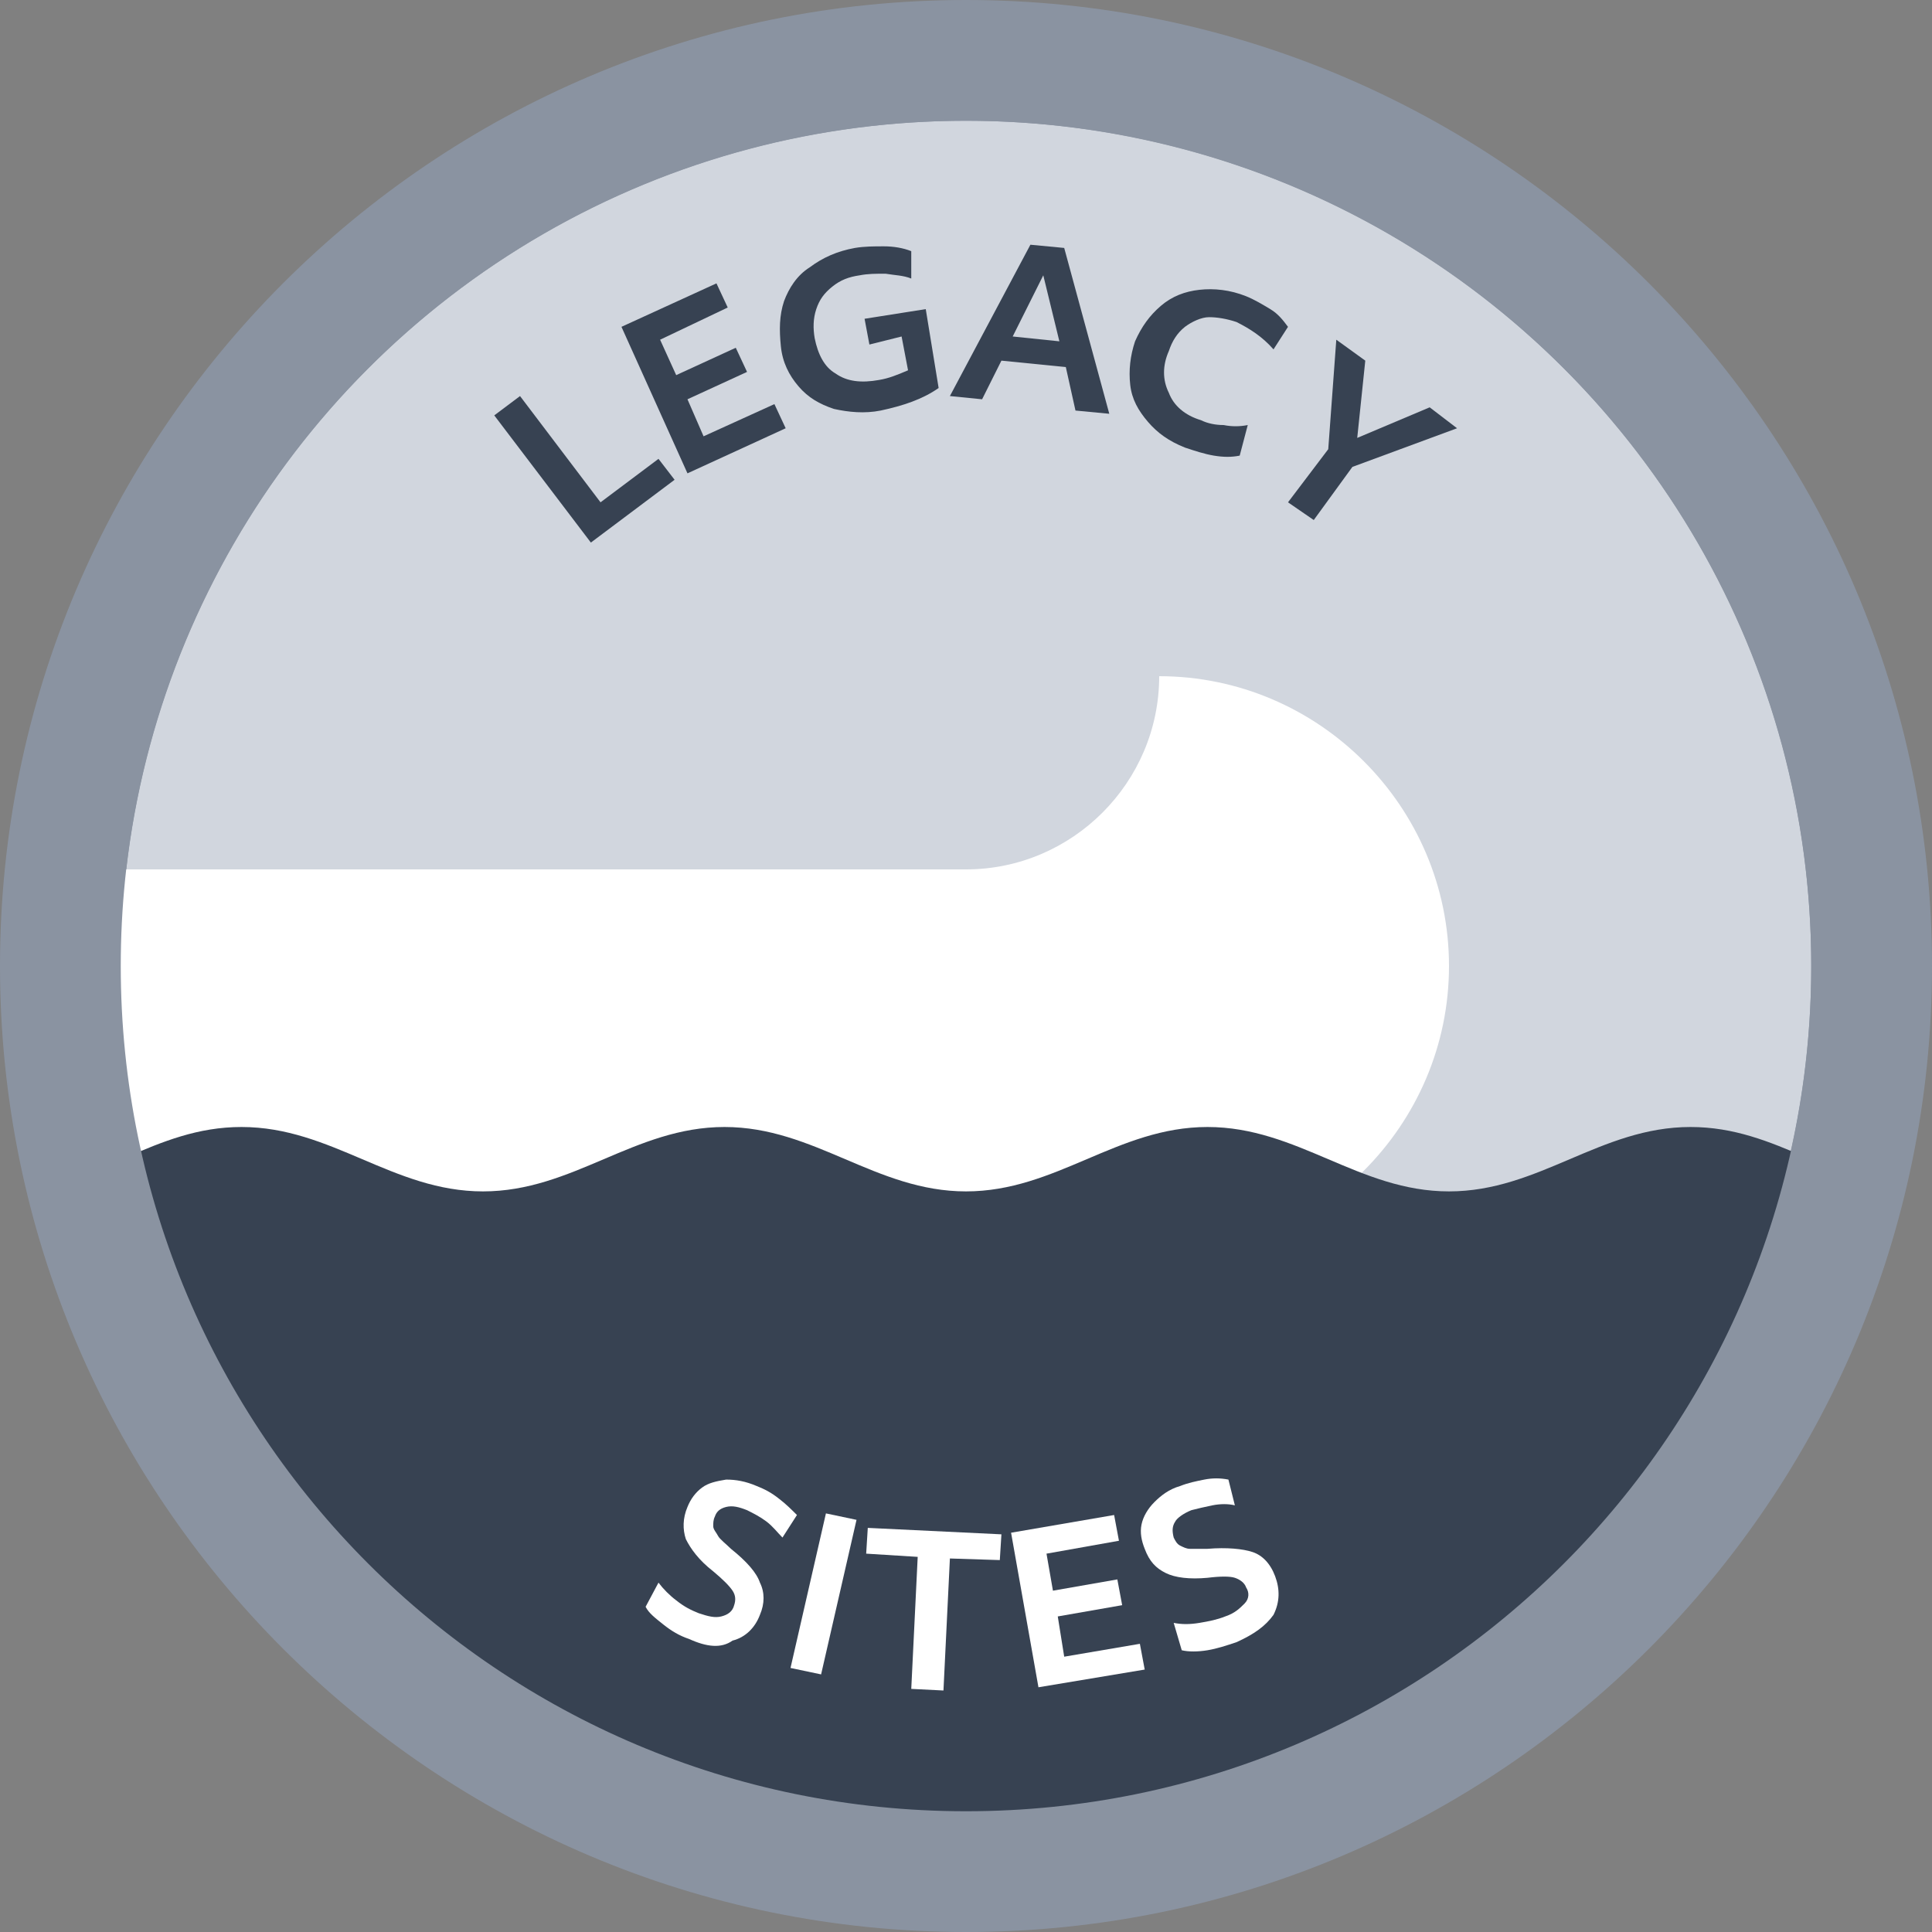 <?xml version="1.0" encoding="utf-8"?>
<!-- Generator: Adobe Illustrator 19.2.1, SVG Export Plug-In . SVG Version: 6.00 Build 0)  -->
<svg version="1.1" id="Layer_1" xmlns="http://www.w3.org/2000/svg" xmlns:xlink="http://www.w3.org/1999/xlink" x="0px" y="0px"
	 viewBox="0 0 120 120" style="enable-background:new 0 0 120 120;" xml:space="preserve">
<rect x="0" y="0" width="120" height="120" fill="#808080" stroke="none"/>
<style type="text/css">
	.st0{fill:#8A93A1;}
	.st1{fill:#D1D6DE;}
	.st2{fill:#FFFFFF;}
	.st3{fill:#374252;}
</style>
<circle class="st0" cx="60" cy="60" r="53.5"/>
<circle class="st1" cx="60" cy="60" r="52.5"/>
<path class="st2" d="M72,42c0,6.6-5.4,12-12,12H6.8c-0.2,2-0.3,4-0.3,6c0,6.3,1.1,12.4,3.1,18H72c9.9,0,18-8.1,18-18
	C90,50.1,81.9,42,72,42z"/>
<path class="st3" d="M105,70c-5.6,0-9.4,4-15,4c-5.6,0-9.4-4-15-4c-5.6,0-9.4,4-15,4c-5.6,0-9.4-4-15-4s-9.4,4-15,4
	c-5.6,0-9.4-4-15-4c-2.7,0-4.9,0.9-7.2,1.9c5.4,23.8,26.7,41.6,52.2,41.6c25.5,0,46.8-17.8,52.2-41.6C109.9,70.9,107.7,70,105,70z"
	/>
<g>
	<path class="st3" d="M30.7,25.8l1.6-1.2l5,6.6l3.6-2.7l1,1.3l-5.2,3.9L30.7,25.8z"/>
	<path class="st3" d="M38.6,20.3l5.9-2.7l0.7,1.5L41,21.1l1,2.2l3.7-1.7l0.7,1.5l-3.7,1.7l1,2.3l4.4-2l0.7,1.5l-6.1,2.8L38.6,20.3z"
		/>
	<path class="st3" d="M54.7,25.5c-1,0.2-2,0.1-2.9-0.1c-0.9-0.3-1.6-0.7-2.2-1.4c-0.6-0.7-1-1.5-1.1-2.5s-0.1-1.9,0.2-2.8
		c0.3-0.8,0.8-1.6,1.6-2.1c0.8-0.6,1.7-1,2.8-1.2c0.6-0.1,1.2-0.1,1.8-0.1c0.6,0,1.2,0.1,1.7,0.3l0,1.7c-0.5-0.2-1-0.2-1.6-0.3
		c-0.6,0-1.1,0-1.6,0.1c-0.7,0.1-1.2,0.3-1.7,0.7c-0.5,0.4-0.8,0.8-1,1.4s-0.2,1.2-0.1,1.8c0.2,1,0.6,1.8,1.3,2.2
		c0.7,0.5,1.6,0.6,2.7,0.4c0.6-0.1,1.1-0.3,1.8-0.6l-0.4-2.1L54,21.4l-0.3-1.6l3.8-0.6l0.8,4.9C57.3,24.8,56.1,25.2,54.7,25.5z"/>
	<path class="st3" d="M64,15.2l2.1,0.2l2.8,10.3l-2.1-0.2l-0.6-2.7l-4-0.4L61,24.8l-2-0.2L64,15.2z M65.8,21.2l-1-4.1l-1.9,3.8
		L65.8,21.2z"/>
	<path class="st3" d="M73.6,27.8c-1-0.4-1.7-0.9-2.3-1.6c-0.6-0.7-1-1.4-1.1-2.3c-0.1-0.9,0-1.8,0.3-2.7c0.4-0.9,0.9-1.6,1.6-2.2
		c0.7-0.6,1.5-0.9,2.4-1s1.9,0,2.9,0.4c0.5,0.2,1,0.5,1.5,0.8c0.5,0.3,0.8,0.7,1.1,1.1l-0.9,1.4c-0.7-0.8-1.5-1.3-2.3-1.7
		c-0.6-0.2-1.2-0.3-1.7-0.3s-1.1,0.3-1.5,0.6c-0.5,0.4-0.8,0.9-1,1.5c-0.4,0.9-0.4,1.8,0,2.6c0.3,0.8,1,1.4,2,1.7
		c0.4,0.2,0.9,0.3,1.4,0.3c0.5,0.1,1,0.1,1.5,0L77,28.3c-0.5,0.1-1,0.1-1.6,0C74.8,28.2,74.2,28,73.6,27.8z"/>
	<path class="st3" d="M82.5,27.9l0.5-6.8l1.8,1.3l-0.5,4.8l4.5-1.9l1.7,1.3L84,29l-2.4,3.3L80,31.2L82.5,27.9z"/>
</g>
<path class="st0" d="M60,0C26.9,0,0,26.9,0,60s26.9,60,60,60s60-26.9,60-60S93.1,0,60,0z M60,112.5C31,112.5,7.5,89,7.5,60
	C7.5,31,31,7.5,60,7.5S112.5,31,112.5,60C112.5,89,89,112.5,60,112.5z"/>
<g>
	<path class="st2" d="M42.8,101.8c-0.6-0.2-1.1-0.5-1.6-0.9s-0.9-0.7-1.1-1.1l0.8-1.5c0.3,0.4,0.7,0.8,1.1,1.1
		c0.5,0.4,0.9,0.6,1.4,0.8c0.6,0.2,1,0.3,1.4,0.2c0.4-0.1,0.7-0.3,0.8-0.7c0.1-0.3,0.1-0.6-0.1-0.9c-0.2-0.3-0.6-0.7-1.2-1.2
		c-0.9-0.7-1.4-1.4-1.7-2c-0.2-0.6-0.2-1.3,0.1-2c0.2-0.5,0.5-0.9,0.9-1.2c0.4-0.3,0.9-0.4,1.5-0.5c0.6,0,1.2,0.1,1.9,0.4
		c0.5,0.2,0.9,0.4,1.4,0.8c0.4,0.3,0.8,0.7,1.1,1l-0.9,1.4c-0.3-0.3-0.6-0.7-1-1c-0.4-0.3-0.8-0.5-1.2-0.7c-0.5-0.2-0.9-0.3-1.3-0.2
		s-0.6,0.3-0.7,0.6c-0.1,0.2-0.1,0.4-0.1,0.6c0,0.2,0.2,0.4,0.3,0.6s0.5,0.5,0.8,0.8c1,0.8,1.6,1.5,1.8,2.1c0.3,0.6,0.3,1.3,0,2
		c-0.3,0.8-0.9,1.4-1.7,1.6C44.8,102.4,43.9,102.3,42.8,101.8z"/>
	<path class="st2" d="M51.3,94l1.9,0.4l-2.2,9.6l-1.9-0.4L51.3,94z"/>
	<path class="st2" d="M57,96.7l-3.2-0.2l0.1-1.6l8.3,0.4l-0.1,1.6L59,96.8l-0.4,8.2l-2-0.1L57,96.7z"/>
	<path class="st2" d="M62.8,95.2l6.4-1.1l0.3,1.6L65,96.5l0.4,2.3l4-0.7l0.3,1.6l-4,0.7l0.4,2.5l4.7-0.8l0.3,1.6l-6.6,1.1L62.8,95.2
		z"/>
	<path class="st2" d="M76.8,102c-0.6,0.2-1.2,0.4-1.8,0.5c-0.6,0.1-1.2,0.1-1.6,0l-0.5-1.7c0.5,0.1,1,0.1,1.6,0
		c0.6-0.1,1.1-0.2,1.6-0.4c0.6-0.2,0.9-0.5,1.2-0.8s0.3-0.7,0.1-1c-0.1-0.3-0.4-0.5-0.7-0.6s-0.9-0.1-1.7,0c-1.1,0.1-2,0-2.6-0.3
		c-0.6-0.3-1-0.7-1.3-1.5c-0.2-0.5-0.3-1-0.2-1.5c0.1-0.5,0.4-1,0.8-1.4c0.4-0.4,0.9-0.8,1.6-1c0.5-0.2,1-0.3,1.5-0.4s1-0.1,1.5,0
		l0.4,1.6c-0.4-0.1-0.9-0.1-1.4,0s-0.9,0.2-1.3,0.3c-0.5,0.2-0.9,0.5-1,0.7c-0.2,0.3-0.2,0.6-0.1,1c0.1,0.2,0.2,0.4,0.4,0.5
		s0.4,0.2,0.6,0.2c0.3,0,0.7,0,1.1,0c1.2-0.1,2.2,0,2.8,0.2s1.1,0.7,1.4,1.5c0.3,0.8,0.3,1.6-0.1,2.4C78.6,101,77.9,101.5,76.8,102z
		"/>
</g>
</svg>
